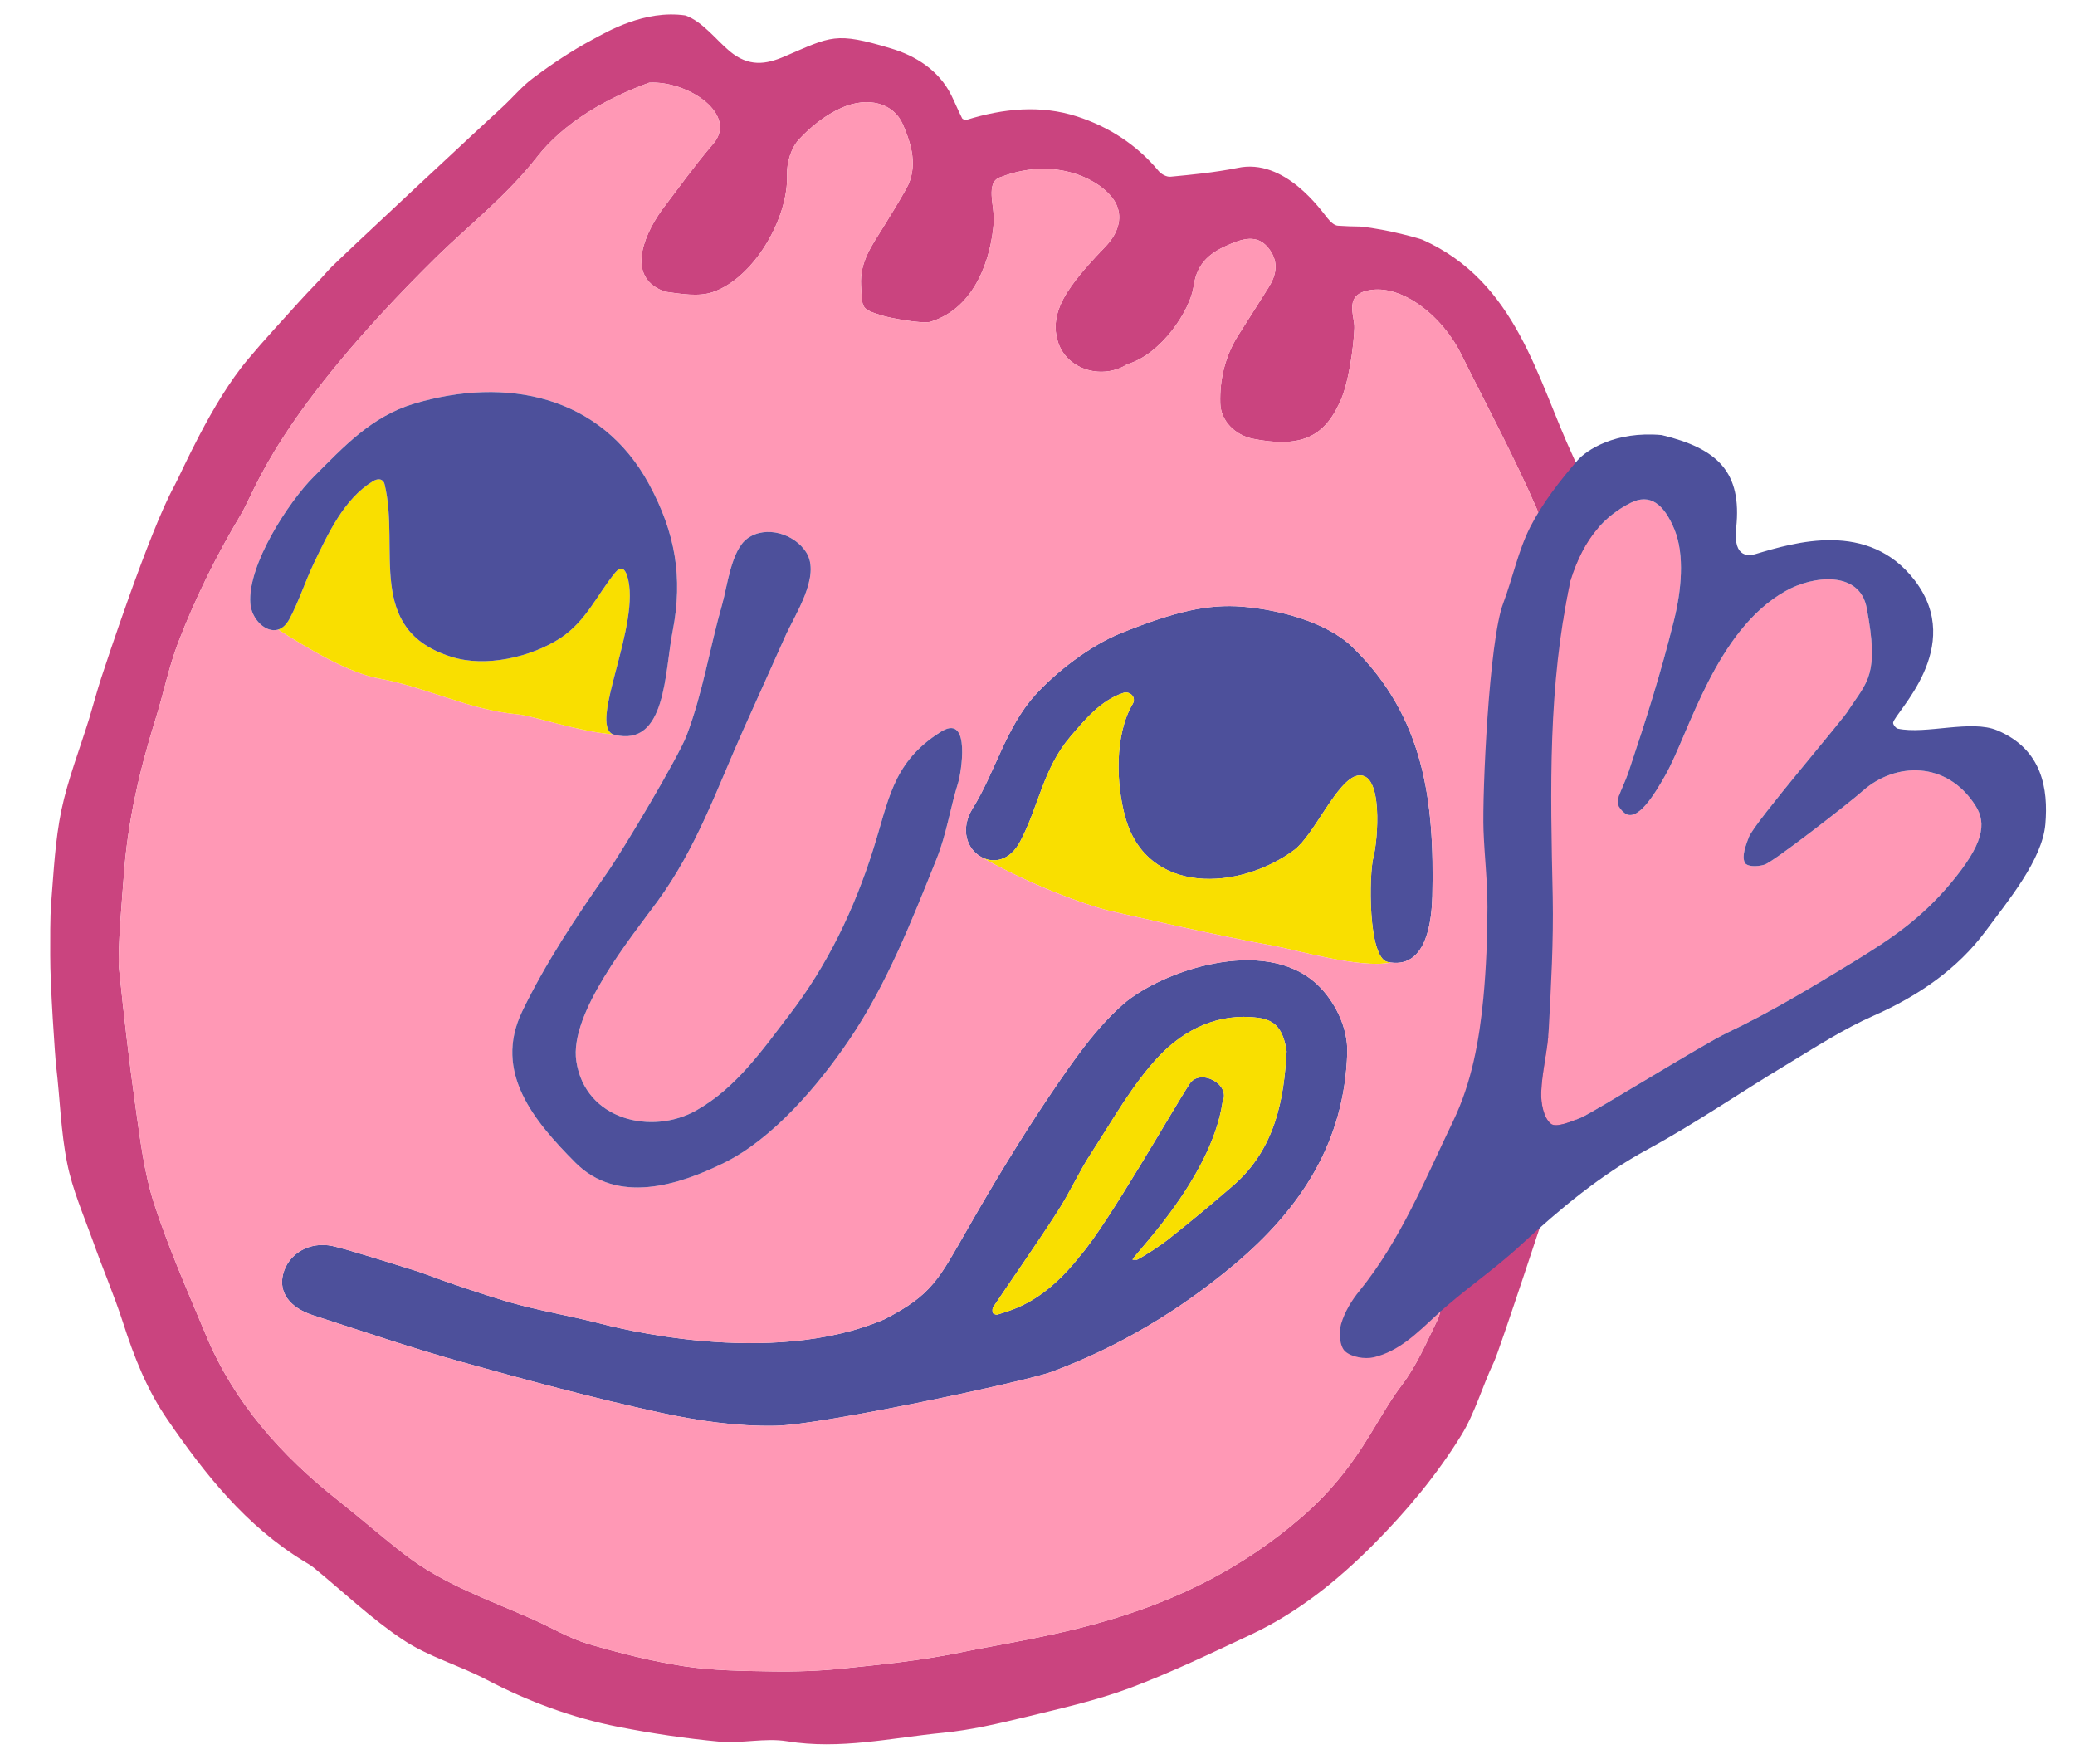 <?xml version="1.0" encoding="utf-8"?>
<!-- Generator: Adobe Illustrator 16.0.3, SVG Export Plug-In . SVG Version: 6.00 Build 0)  -->
<!DOCTYPE svg PUBLIC "-//W3C//DTD SVG 1.1//EN" "http://www.w3.org/Graphics/SVG/1.1/DTD/svg11.dtd">
<svg version="1.1" id="Layer_1" xmlns="http://www.w3.org/2000/svg" xmlns:xlink="http://www.w3.org/1999/xlink" x="0px" y="0px"
	 width="286.896px" height="243.823px" viewBox="0 0 286.896 243.823" enable-background="new 0 0 286.896 243.823"
	 xml:space="preserve">
<g>
	<g id="XMLID_16_">
		<g>
			<path fill="#CA447F" d="M223.631,133.889c-0.662,8.15-4.314,16.502-6.876,24.188c-2.92,8.761-9.479,28.724-10.191,30.188
				c-1.605,3.35-2.61,7.053-4.539,10.176c-3.392,5.492-7.521,10.438-12.109,15.056c-5.068,5.085-10.546,9.47-17.032,12.509
				c-5.488,2.571-10.981,5.219-16.643,7.343c-4.639,1.728-9.523,2.82-14.351,3.997c-3.783,0.914-7.628,1.821-11.491,2.198
				c-7.155,0.699-14.257,2.367-21.588,1.171c-3.047-0.492-6.278,0.34-9.371,0.053c-4.655-0.436-9.303-1.131-13.906-2.032
				c-6.409-1.257-12.494-3.508-18.316-6.561c-3.738-1.96-7.939-3.134-11.423-5.437c-4.416-2.926-8.295-6.649-12.428-10.029
				c-0.401-0.337-0.88-0.586-1.334-0.869c-8-4.878-13.666-11.995-18.866-19.578c-2.859-4.149-4.633-8.689-6.165-13.448
				c-1.241-3.826-2.846-7.536-4.19-11.347c-1.273-3.532-2.8-7.025-3.525-10.669c-0.879-4.368-0.989-8.896-1.512-13.332
				c-0.152-1.229-0.855-11.479-0.829-15.401c0.016-2.458-0.046-4.919,0.14-7.356c0.344-4.245,0.543-8.544,1.403-12.699
				c0.903-4.282,2.538-8.46,3.846-12.681c0.561-1.868,1.058-3.756,1.665-5.616c0.493-1.507,6.641-20.234,10.073-26.479
				c0.983-1.793,5.131-11.53,10.198-17.546c2.292-2.735,4.711-5.337,7.093-7.979c1.348-1.497,2.798-2.917,4.127-4.442
				c0.911-1.051,22.893-21.495,23.835-22.337c1.545-1.404,2.871-3.05,4.523-4.242c2.553-1.905,5.23-3.691,8.027-5.19
				c2.061-1.115,7.232-4.172,12.873-3.365c2.362,0.807,4.308,3.43,6.152,4.956c2.611,2.173,4.973,1.852,7.622,0.695
				c6.437-2.758,6.949-3.414,14.677-1.087c3.335,0.998,6.587,2.969,8.328,6.461c0.524,1.065,0.958,2.129,1.497,3.193
				c0.067,0.143,0.467,0.266,0.656,0.208c5.029-1.557,10.197-2.083,15.211-0.465c4.373,1.408,8.265,3.894,11.292,7.53
				c0.356,0.45,1.119,0.855,1.646,0.807c3.098-0.293,5.999-0.573,9.244-1.208c6.586-1.453,11.655,5.966,12.452,6.915
				c0.374,0.463,0.932,1.036,1.455,1.064c1.032,0.075,2.059,0.105,3.098,0.118c3.946,0.389,8.607,1.784,8.614,1.829
				c13.023,5.839,15.826,19.238,20.809,29.964c6.529,14.049,6.132,30.228,6.373,45.472
				C223.994,116.968,224.305,125.507,223.631,133.889z M216.434,111.871c-0.128-13.05,1.303-29.459-4.004-41.646
				c-3.131-7.205-6.858-14.107-10.347-21.152c-2.815-5.696-8.232-9.51-12.352-9.004c-4.125,0.461-2.396,3.574-2.465,5.262
				c-0.078,2.345-0.78,7.97-2.149,10.553c-2.226,4.723-5.586,6.017-11.886,4.774c-2.454-0.504-4.437-2.451-4.511-4.895
				c-0.097-3.31,0.663-6.503,2.462-9.379c1.395-2.206,2.807-4.398,4.199-6.619c1.087-1.717,1.438-3.447,0.183-5.228
				c-1.484-2.082-3.359-1.666-5.327-0.854c-2.73,1.124-4.724,2.488-5.204,5.914c-0.461,3.256-4.416,9.365-9.181,10.761
				c-3.37,2.149-8.186,0.837-9.505-2.9c-1.052-2.97,0.152-5.635,1.833-7.974c1.353-1.879,2.954-3.612,4.579-5.303
				c1.8-1.838,2.466-3.92,1.631-5.839c-1.284-2.996-7.887-6.985-16.009-3.869c-2.236,0.653-0.816,4.147-0.97,6.183
				c-0.374,5.073-2.545,11.893-8.74,13.822c-1.077,0.343-5.52-0.505-6.509-0.8c-3.225-0.969-2.909-1-3.114-4.218
				c-0.186-3.297,1.548-5.583,3.084-8.069c1.082-1.747,2.162-3.509,3.175-5.307c1.685-3.026,0.695-6.188-0.466-8.867
				c-1.302-3.009-4.835-3.901-8.444-2.327c-2.219,0.971-4.319,2.641-5.959,4.425c-1.049,1.147-1.665,3.16-1.61,4.753
				c0.236,6.096-4.61,14.412-10.318,16.329c-1.96,0.658-4.374,0.225-6.521-0.066c-5.22-1.77-3.369-7.261-0.466-11.322
				c2.271-2.977,4.465-6.063,6.908-8.913c3.909-4.166-3.289-8.98-8.671-8.667c-5.96,2.168-11.777,5.504-15.543,10.32
				c-4.112,5.263-9.183,9.206-13.817,13.723C38.149,57.405,35.297,67.849,33.339,71.083c-3.407,5.692-6.327,11.586-8.704,17.75
				c-1.305,3.427-2.027,7.073-3.135,10.593c-2.211,7.07-3.871,14.256-4.382,21.683c-0.146,1.988-0.904,10.52-0.663,12.756
				c0.665,6.413,1.392,12.832,2.295,19.209c0.632,4.45,1.173,9.006,2.54,13.271c2.021,6.196,4.667,12.191,7.179,18.207
				c3.912,9.376,10.43,16.687,18.325,22.907c3.075,2.425,6.024,5.021,9.125,7.411c5.379,4.17,11.785,6.328,17.894,9.048
				c2.5,1.122,4.896,2.565,7.497,3.337c4.353,1.273,8.775,2.399,13.255,3.09c3.948,0.602,8.012,0.652,12.016,0.712
				c3.395,0.059,6.794-0.051,10.171-0.416c5.287-0.543,10.604-1.091,15.813-2.156c12.385-2.545,30.708-4.343,47.356-18.716
				c7.984-6.908,10.022-13.189,13.886-18.278c2.081-2.72,3.468-6.007,4.987-9.115c0.463-0.983,1.107-5.06,4.875-12.224
				c3.753-7.162,2.918-5.391,5.479-13.077c2.426-7.27,6.309-15.503,6.929-23.221C216.655,126.569,216.516,119.179,216.434,111.871z"
				/>
			<path fill="#4D509B" d="M192.307,133.062c-0.016,0.002-0.016,0.002-0.016,0.002c-0.141-0.024-0.281-0.049-0.423-0.074
				c-2.753-0.565-2.605-12.178-1.965-14.53c0.58-2.145,1.419-11.877-2.176-11.235c-2.811,0.479-6.033,8.233-8.779,10.274
				c-7.538,5.606-20.284,6.344-23.338-4.44c-1.31-4.594-1.527-11.485,0.997-15.734c0.56-0.953-0.396-1.847-1.325-1.526
				c-3.106,1.057-5.211,3.612-7.277,6.024c-3.792,4.438-4.353,9.584-6.946,14.5c-1.439,2.73-3.749,3.09-5.434,2.121
				c-1.879-1.047-2.956-3.769-1.134-6.694c3.125-5.025,4.563-11.141,8.594-15.615c2.931-3.257,7.625-6.869,11.823-8.577
				c7.683-3.096,12.191-4.057,16.835-3.696c4.909,0.398,11.623,2.067,15.243,5.584c9.932,9.654,11.361,21.306,11.057,34.421
				C197.959,126.883,197.411,133.751,192.307,133.062z"/>
			<path fill="#4D509B" d="M182.146,136.114c2.45,2.319,4.231,5.989,4.13,9.404c-0.368,12.377-6.424,21.59-15.643,29.322
				c-7.604,6.393-16.026,11.383-25.23,14.812c-3.497,1.299-31.712,7.329-38.16,7.45c-5.352,0.11-10.809-0.693-16.057-1.834
				c-9.174-2.004-18.261-4.448-27.314-6.975c-6.921-1.928-13.718-4.256-20.558-6.455c-3.3-1.064-4.791-3.191-4.182-5.66
				c0.704-2.851,3.644-4.614,6.858-3.919c2.048,0.442,9.172,2.706,10.721,3.177c2.092,0.635,4.109,1.478,6.178,2.161
				c2.984,0.989,5.959,2.025,9.006,2.822c3.57,0.933,7.217,1.564,10.8,2.479c2.156,0.548,23.703,6.277,39.574-0.509
				c6.644-3.413,7.504-5.524,11.586-12.628c3.617-6.334,7.398-12.585,11.486-18.623c2.965-4.36,6.044-8.875,9.968-12.326
				C160.427,134.346,174.789,129.203,182.146,136.114z M177.895,145.349c-0.481-3.131-1.59-4.323-3.94-4.645
				c-5.476-0.725-10.204,1.626-13.673,5.269c-3.714,3.938-6.415,8.84-9.407,13.433c-1.689,2.585-2.954,5.457-4.641,8.058
				c-2.873,4.469-5.934,8.798-8.892,13.203c-0.15,0.221-0.152,0.617-0.057,0.848c0.069,0.157,0.578,0.295,0.686,0.202
				c2.404-0.754,6.498-1.836,11.528-8.304c3.659-4.205,12.822-20.301,14.987-23.582c1.442-2.196,5.694,0.037,4.561,2.463
				c-1.609,11.007-13.071,21.908-12.423,21.857c0.65-0.035,0.468,0.068,0.65-0.035c1.091-0.56,3.243-1.978,4.184-2.728
				c3.043-2.405,6.043-4.896,8.974-7.437C176.42,158.805,177.526,151.793,177.895,145.349z"/>
			<path fill="#F9DF00" d="M192.291,133.063c-4.197,0.899-13.183-1.788-16.393-2.348c-7.344-1.286-22.792-4.872-22.792-4.872
				s-7.702-1.949-17.459-7.359c-0.002-0.015-0.02-0.028-0.021-0.042c1.685,0.969,3.995,0.61,5.434-2.121
				c2.593-4.915,3.153-10.062,6.946-14.5c2.066-2.412,4.17-4.967,7.277-6.024c0.929-0.321,1.885,0.573,1.325,1.526
				c-2.524,4.249-2.307,11.14-0.997,15.734c3.054,10.785,15.8,10.046,23.338,4.44c2.746-2.041,5.969-9.794,8.779-10.274
				c3.595-0.642,2.756,9.09,2.176,11.235c-0.641,2.353-0.788,13.965,1.965,14.53C192.01,133.015,192.15,133.039,192.291,133.063z"/>
			<path fill="#FF98B5" d="M153.106,125.844c0,0,15.448,3.586,22.792,4.872c3.21,0.56,12.195,3.247,16.393,2.348
				c0,0,0,0,0.016-0.002c5.104,0.689,5.652-6.179,5.737-9.195c0.305-13.115-1.125-24.767-11.057-34.421
				c-3.62-3.518-10.334-5.187-15.243-5.584c-4.644-0.361-9.152,0.6-16.835,3.696c-4.198,1.708-8.892,5.319-11.823,8.577
				c-4.031,4.474-5.469,10.59-8.594,15.615c-1.822,2.925-0.746,5.647,1.134,6.694c0.002,0.015,0.019,0.027,0.021,0.042
				C145.405,123.895,153.106,125.844,153.106,125.844z M182.146,136.114c-7.357-6.911-21.72-1.769-26.835,2.699
				c-3.924,3.451-7.003,7.966-9.968,12.326c-4.088,6.038-7.87,12.289-11.486,18.623c-4.082,7.104-4.942,9.215-11.586,12.628
				c-15.872,6.786-37.418,1.057-39.574,0.509c-3.583-0.915-7.23-1.547-10.8-2.479c-3.046-0.797-6.022-1.833-9.006-2.822
				c-2.069-0.684-4.085-1.526-6.178-2.161c-1.549-0.471-8.673-2.734-10.721-3.177c-3.214-0.695-6.154,1.068-6.858,3.919
				c-0.608,2.469,0.882,4.596,4.182,5.66c6.839,2.199,13.637,4.527,20.558,6.455c9.053,2.526,18.14,4.971,27.314,6.975
				c5.248,1.141,10.706,1.944,16.057,1.834c6.448-0.121,34.663-6.151,38.16-7.45c9.204-3.429,17.626-8.419,25.23-14.812
				c9.219-7.732,15.274-16.945,15.643-29.322C186.378,142.104,184.597,138.434,182.146,136.114z M129.413,101.601
				c-6.06,4.166-6.544,9.103-8.704,15.905c-2.616,8.243-6.306,15.93-11.581,22.8c-3.753,4.905-7.371,10.11-12.858,13.199
				c-6.132,3.475-15.368,1.357-16.588-6.833c-0.981-6.595,7.543-17.044,11.219-22.06c5.424-7.411,8.198-15.51,11.917-23.826
				c1.887-4.23,3.82-8.453,5.691-12.682c1.343-3.067,5.065-8.486,2.943-11.784c-1.625-2.518-5.53-3.751-8.104-1.889
				c-2.246,1.615-2.781,6.621-3.494,9.106c-1.748,6.086-2.636,12.104-4.923,18.149c-1.154,3.008-8.68,15.658-11.03,19.027
				c-4.237,6.06-8.464,12.393-11.703,19.111c-4.065,8.444,1.732,15.222,7.314,20.856c5.817,5.89,14.275,3.182,20.556,0.097
				c6.809-3.332,13.098-10.765,17.301-16.957c5.207-7.638,8.7-16.545,12.126-25.077c1.381-3.423,1.881-7.036,2.988-10.556
				c0.375-1.169,1.788-9.401-2.192-7.146c0.041-0.037,0.041-0.037-0.07,0.041c-0.04,0.037-0.098,0.061-0.153,0.099
				c-0.015,0.002-0.027,0.02-0.042,0.021c-0.013,0.018-0.306,0.198-0.572,0.36l0.002,0.015
				C129.443,101.596,129.428,101.598,129.413,101.601z M212.43,70.225c5.307,12.188,3.876,28.596,4.004,41.646
				c0.082,7.308,0.222,14.698-0.356,21.982c-0.62,7.718-4.503,15.951-6.929,23.221c-2.562,7.687-1.727,5.915-5.479,13.077
				c-3.768,7.164-4.412,11.24-4.875,12.224c-1.52,3.108-2.906,6.396-4.987,9.115c-3.863,5.089-5.901,11.37-13.886,18.278
				c-16.648,14.373-34.971,16.171-47.356,18.716c-5.209,1.065-10.526,1.613-15.813,2.156c-3.377,0.365-6.776,0.475-10.171,0.416
				c-4.004-0.06-8.068-0.11-12.016-0.712c-4.479-0.69-8.902-1.816-13.255-3.09c-2.601-0.771-4.996-2.215-7.497-3.337
				c-6.108-2.72-12.515-4.878-17.894-9.048c-3.101-2.391-6.049-4.986-9.125-7.411c-7.896-6.221-14.413-13.531-18.325-22.907
				c-2.512-6.016-5.158-12.011-7.179-18.207c-1.367-4.265-1.908-8.82-2.54-13.271c-0.903-6.377-1.63-12.796-2.295-19.209
				c-0.241-2.236,0.517-10.768,0.663-12.756c0.511-7.427,2.171-14.613,4.382-21.683c1.108-3.52,1.831-7.166,3.135-10.593
				c2.376-6.164,5.296-12.058,8.704-17.75c1.958-3.235,4.811-13.679,27.059-35.611c4.634-4.518,9.705-8.46,13.817-13.723
				c3.767-4.816,9.583-8.152,15.543-10.32c5.382-0.313,12.581,4.501,8.671,8.667c-2.443,2.85-4.637,5.937-6.908,8.913
				c-2.903,4.062-4.754,9.553,0.466,11.322c2.148,0.291,4.561,0.724,6.521,0.066c5.708-1.917,10.555-10.233,10.318-16.329
				c-0.054-1.593,0.561-3.606,1.61-4.753c1.641-1.785,3.74-3.455,5.959-4.425c3.609-1.574,7.143-0.682,8.444,2.327
				c1.161,2.679,2.15,5.841,0.466,8.867c-1.013,1.798-2.093,3.56-3.175,5.307c-1.536,2.486-3.27,4.772-3.084,8.069
				c0.205,3.218-0.111,3.25,3.114,4.218c0.989,0.295,5.432,1.144,6.509,0.8c6.194-1.929,8.366-8.749,8.74-13.822
				c0.154-2.036-1.266-5.53,0.97-6.183c8.122-3.116,14.725,0.873,16.009,3.869c0.835,1.919,0.169,4.001-1.631,5.839
				c-1.625,1.691-3.227,3.424-4.579,5.303c-1.68,2.339-2.884,5.004-1.833,7.974c1.319,3.738,6.135,5.049,9.505,2.9
				c4.765-1.396,8.72-7.505,9.181-10.761c0.48-3.426,2.474-4.791,5.204-5.914c1.968-0.812,3.843-1.228,5.327,0.854
				c1.256,1.78,0.904,3.51-0.183,5.228c-1.393,2.22-2.805,4.413-4.199,6.619c-1.799,2.875-2.559,6.069-2.462,9.379
				c0.074,2.444,2.057,4.391,4.511,4.895c6.3,1.243,9.66-0.051,11.886-4.774c1.369-2.583,2.071-8.208,2.149-10.553
				c0.069-1.688-1.66-4.801,2.465-5.262c4.119-0.506,9.536,3.308,12.352,9.004C205.571,56.118,209.299,63.02,212.43,70.225z
				 M93.006,87.226c1.452-7.46,0.336-13.623-3.264-20.285C83.1,54.693,70.037,51.971,57.205,55.818
				c-5.852,1.771-9.644,5.904-13.838,10.097c-3.478,3.476-9.163,12.207-8.756,17.499c0.153,2.158,2.125,4.137,3.848,3.621
				c4.242,2.678,9.737,5.993,13.97,6.766c6.759,1.25,12.311,4.328,19.175,4.953c2.008,0.174,8.678,2.46,13.144,2.755l0.015-0.002
				c0.066,0.036,0.13,0.057,0.209,0.076C92.139,103.322,91.875,92.945,93.006,87.226z"/>
			<path fill="#4D509B" d="M129.456,101.579c0.181-0.119,0.376-0.239,0.569-0.375c0.015-0.002,0.028-0.019,0.042-0.021
				c0.055-0.039,0.113-0.063,0.153-0.099c0.028-0.019,0.058-0.023,0.07-0.041c3.98-2.255,2.567,5.977,2.192,7.146
				c-1.107,3.52-1.607,7.132-2.988,10.556c-3.427,8.532-6.92,17.439-12.126,25.077c-4.203,6.192-10.492,13.625-17.301,16.957
				c-6.281,3.085-14.739,5.793-20.556-0.097c-5.582-5.635-11.379-12.412-7.314-20.856c3.239-6.719,7.466-13.052,11.703-19.111
				c2.35-3.37,9.876-16.02,11.03-19.027c2.287-6.044,3.175-12.063,4.923-18.149c0.713-2.485,1.249-7.491,3.494-9.106
				c2.574-1.862,6.479-0.629,8.104,1.889c2.123,3.298-1.6,8.717-2.943,11.784c-1.872,4.229-3.805,8.451-5.691,12.682
				c-3.718,8.316-6.493,16.415-11.917,23.826c-3.676,5.016-12.2,15.465-11.219,22.06c1.22,8.19,10.456,10.308,16.588,6.833
				c5.487-3.089,9.104-8.294,12.858-13.199c5.275-6.87,8.965-14.557,11.581-22.8c2.16-6.803,2.645-11.74,8.704-15.905
				C129.428,101.598,129.443,101.596,129.456,101.579z"/>
			<path fill="#F9DF00" d="M137.341,180.666c2.958-4.405,6.02-8.734,8.892-13.203c1.687-2.601,2.952-5.473,4.641-8.058
				c2.992-4.593,5.693-9.494,9.407-13.433c3.469-3.643,8.197-5.993,13.673-5.269c2.351,0.321,3.459,1.514,3.94,4.645
				c-0.368,6.444-1.475,13.456-7.464,18.603c-2.931,2.541-5.931,5.031-8.974,7.437c-0.94,0.75-3.093,2.168-4.184,2.728
				c-0.183,0.104,0,0-0.65,0.035c-0.648,0.051,10.813-10.851,12.423-21.857c1.134-2.426-3.118-4.659-4.561-2.463
				c-2.165,3.281-11.328,19.377-14.987,23.582c-5.031,6.468-9.125,7.55-11.528,8.304c-0.108,0.093-0.617-0.045-0.686-0.202
				C137.188,181.283,137.19,180.887,137.341,180.666z"/>
			<path fill="#F9DF00" d="M86.724,79.651c2.028,6.454-5.383,20.383-1.977,21.858c-4.466-0.295-11.136-2.582-13.144-2.755
				c-6.864-0.625-12.416-3.703-19.175-4.953c-4.232-0.773-9.728-4.088-13.97-6.766c0.569-0.176,1.11-0.638,1.553-1.451
				c1.325-2.469,2.194-5.237,3.403-7.766c1.968-4.09,4.146-8.822,8.085-11.253c1.088-0.681,1.576-0.067,1.67,0.361
				c2.173,8.964-2.74,20.111,9.243,23.878c4.721,1.493,10.944,0.063,15.022-2.557c3.613-2.368,5.087-5.988,7.628-9.096
				C85.699,78.401,86.313,78.325,86.724,79.651z"/>
			<path fill="#4D509B" d="M84.762,101.507l-0.015,0.002c-3.407-1.475,4.005-15.404,1.977-21.858c-0.411-1.326-1.025-1.25-1.66-0.5
				c-2.542,3.108-4.016,6.729-7.628,9.096c-4.078,2.62-10.301,4.05-15.022,2.557c-11.983-3.767-7.07-14.914-9.243-23.878
				c-0.094-0.428-0.583-1.042-1.67-0.361c-3.938,2.432-6.117,7.163-8.085,11.253c-1.209,2.529-2.079,5.296-3.403,7.766
				c-0.443,0.813-0.984,1.275-1.553,1.451c-1.723,0.516-3.695-1.463-3.848-3.621c-0.407-5.292,5.278-14.023,8.756-17.499
				c4.195-4.193,7.987-8.326,13.838-10.097c12.833-3.847,25.895-1.125,32.538,11.123c3.6,6.662,4.715,12.825,3.264,20.285
				c-1.131,5.719-0.867,16.096-8.034,14.357C84.893,101.564,84.829,101.543,84.762,101.507z"/>
		</g>
		<g>
		</g>
	</g>
	<g id="XMLID_15_">
		<g>
			<path fill="#FF98B5" d="M273.124,111.35c1.642,2.531,1.063,5.408-3.441,10.791c-4.12,4.899-8.196,7.641-13.41,10.826
				c-5.705,3.473-11.452,6.967-17.479,9.815c-3.275,1.556-18.534,11.025-20.171,11.711c-1.349,0.567-3.475,1.448-4.187,0.867
				c-1.003-0.796-1.398-2.842-1.346-4.328c0.101-2.913,0.896-5.761,1.041-8.681c0.327-6.103,0.668-12.208,0.556-18.291
				c-0.328-15.216-0.672-28.997,2.437-43.764c1.92-6.157,4.951-9.048,8.31-10.769c2.68-1.359,4.623,0.12,6.082,3.669
				c1.458,3.55,0.938,8.553-0.067,12.561c-1.842,7.396-3.807,13.56-6.224,20.782c-1.073,3.24-2.434,4.342-0.659,5.817
				c1.743,1.464,4.138-2.431,5.706-5.211c3.27-5.794,6.932-20.019,16.617-25.44c3.782-2.149,10.221-2.849,11.202,2.313
				c1.761,9.269,0.111,10.17-2.477,14.094c-0.254,0.754-12.985,15.521-13.793,17.578c-0.821,2.059-0.893,3.016-0.544,3.619
				c0.266,0.449,1.49,0.586,2.702,0.223c1.182-0.359,11.641-8.474,13.593-10.213C262.06,105.357,269.151,105.155,273.124,111.35z"/>
			<path fill="#4D509B" d="M257.571,109.319c-1.952,1.739-12.411,9.854-13.593,10.213c-1.212,0.363-2.437,0.226-2.702-0.223
				c-0.349-0.604-0.277-1.56,0.544-3.619c0.808-2.057,13.539-16.823,13.793-17.578c2.588-3.923,4.237-4.825,2.477-14.094
				c-0.981-5.161-7.42-4.462-11.202-2.313c-9.686,5.422-13.348,19.646-16.617,25.44c-1.568,2.78-3.963,6.675-5.706,5.211
				c-1.774-1.475-0.414-2.577,0.659-5.817c2.417-7.223,4.382-13.386,6.224-20.782c1.005-4.008,1.525-9.011,0.067-12.561
				c-1.459-3.549-3.402-5.029-6.082-3.669c-3.358,1.72-6.39,4.611-8.31,10.769c-3.108,14.767-2.765,28.548-2.437,43.764
				c0.112,6.083-0.229,12.188-0.556,18.291c-0.145,2.92-0.94,5.768-1.041,8.681c-0.053,1.486,0.343,3.532,1.346,4.328
				c0.712,0.581,2.838-0.3,4.187-0.867c1.637-0.686,16.896-10.155,20.171-11.711c6.027-2.849,11.774-6.343,17.479-9.815
				c5.214-3.186,9.29-5.927,13.41-10.826c4.505-5.383,5.083-8.259,3.441-10.791C269.151,105.155,262.06,105.357,257.571,109.319z
				 M276.153,100.971c6.231,2.625,7.062,8.099,6.645,12.98c-0.43,4.898-5.113,10.521-8.262,14.772
				c-3.873,5.228-9.298,8.948-15.406,11.656c-4.251,1.868-8.199,4.438-12.188,6.848c-6.383,3.832-12.523,8.071-19.056,11.621
				c-6.562,3.554-12.136,8.211-17.565,13.229c-3.738,3.47-8.054,6.339-11.792,9.808c-2.614,2.418-5.093,4.922-8.6,5.749
				c-1.237,0.291-3.1-0.027-3.969-0.843c-0.744-0.698-0.862-2.617-0.529-3.765c0.487-1.644,1.439-3.233,2.537-4.571
				c5.72-7.059,9.066-15.41,12.946-23.461c2.576-5.339,3.616-11.152,4.18-17c0.399-4.178,0.552-8.379,0.567-12.575
				c0.007-3.539-0.415-7.09-0.544-10.624c-0.187-5.142,0.758-26.251,2.723-31.394c1.323-3.506,2.063-7.246,3.736-10.545
				c1.702-3.319,4.071-6.355,6.529-9.207c1.252-1.422,5.188-4.082,11.648-3.503c7.75,1.866,11.116,5.116,10.298,12.833
				c-0.484,4.434,2.047,3.813,2.717,3.606c5.346-1.589,15.556-4.71,21.971,3.653c7.099,9.267-2.851,18.343-2.988,19.675
				c-0.023,0.248,0.372,0.753,0.641,0.82C266.3,101.569,272.524,99.438,276.153,100.971z"/>
		</g>
		<g>
		</g>
	</g>
</g>
</svg>

